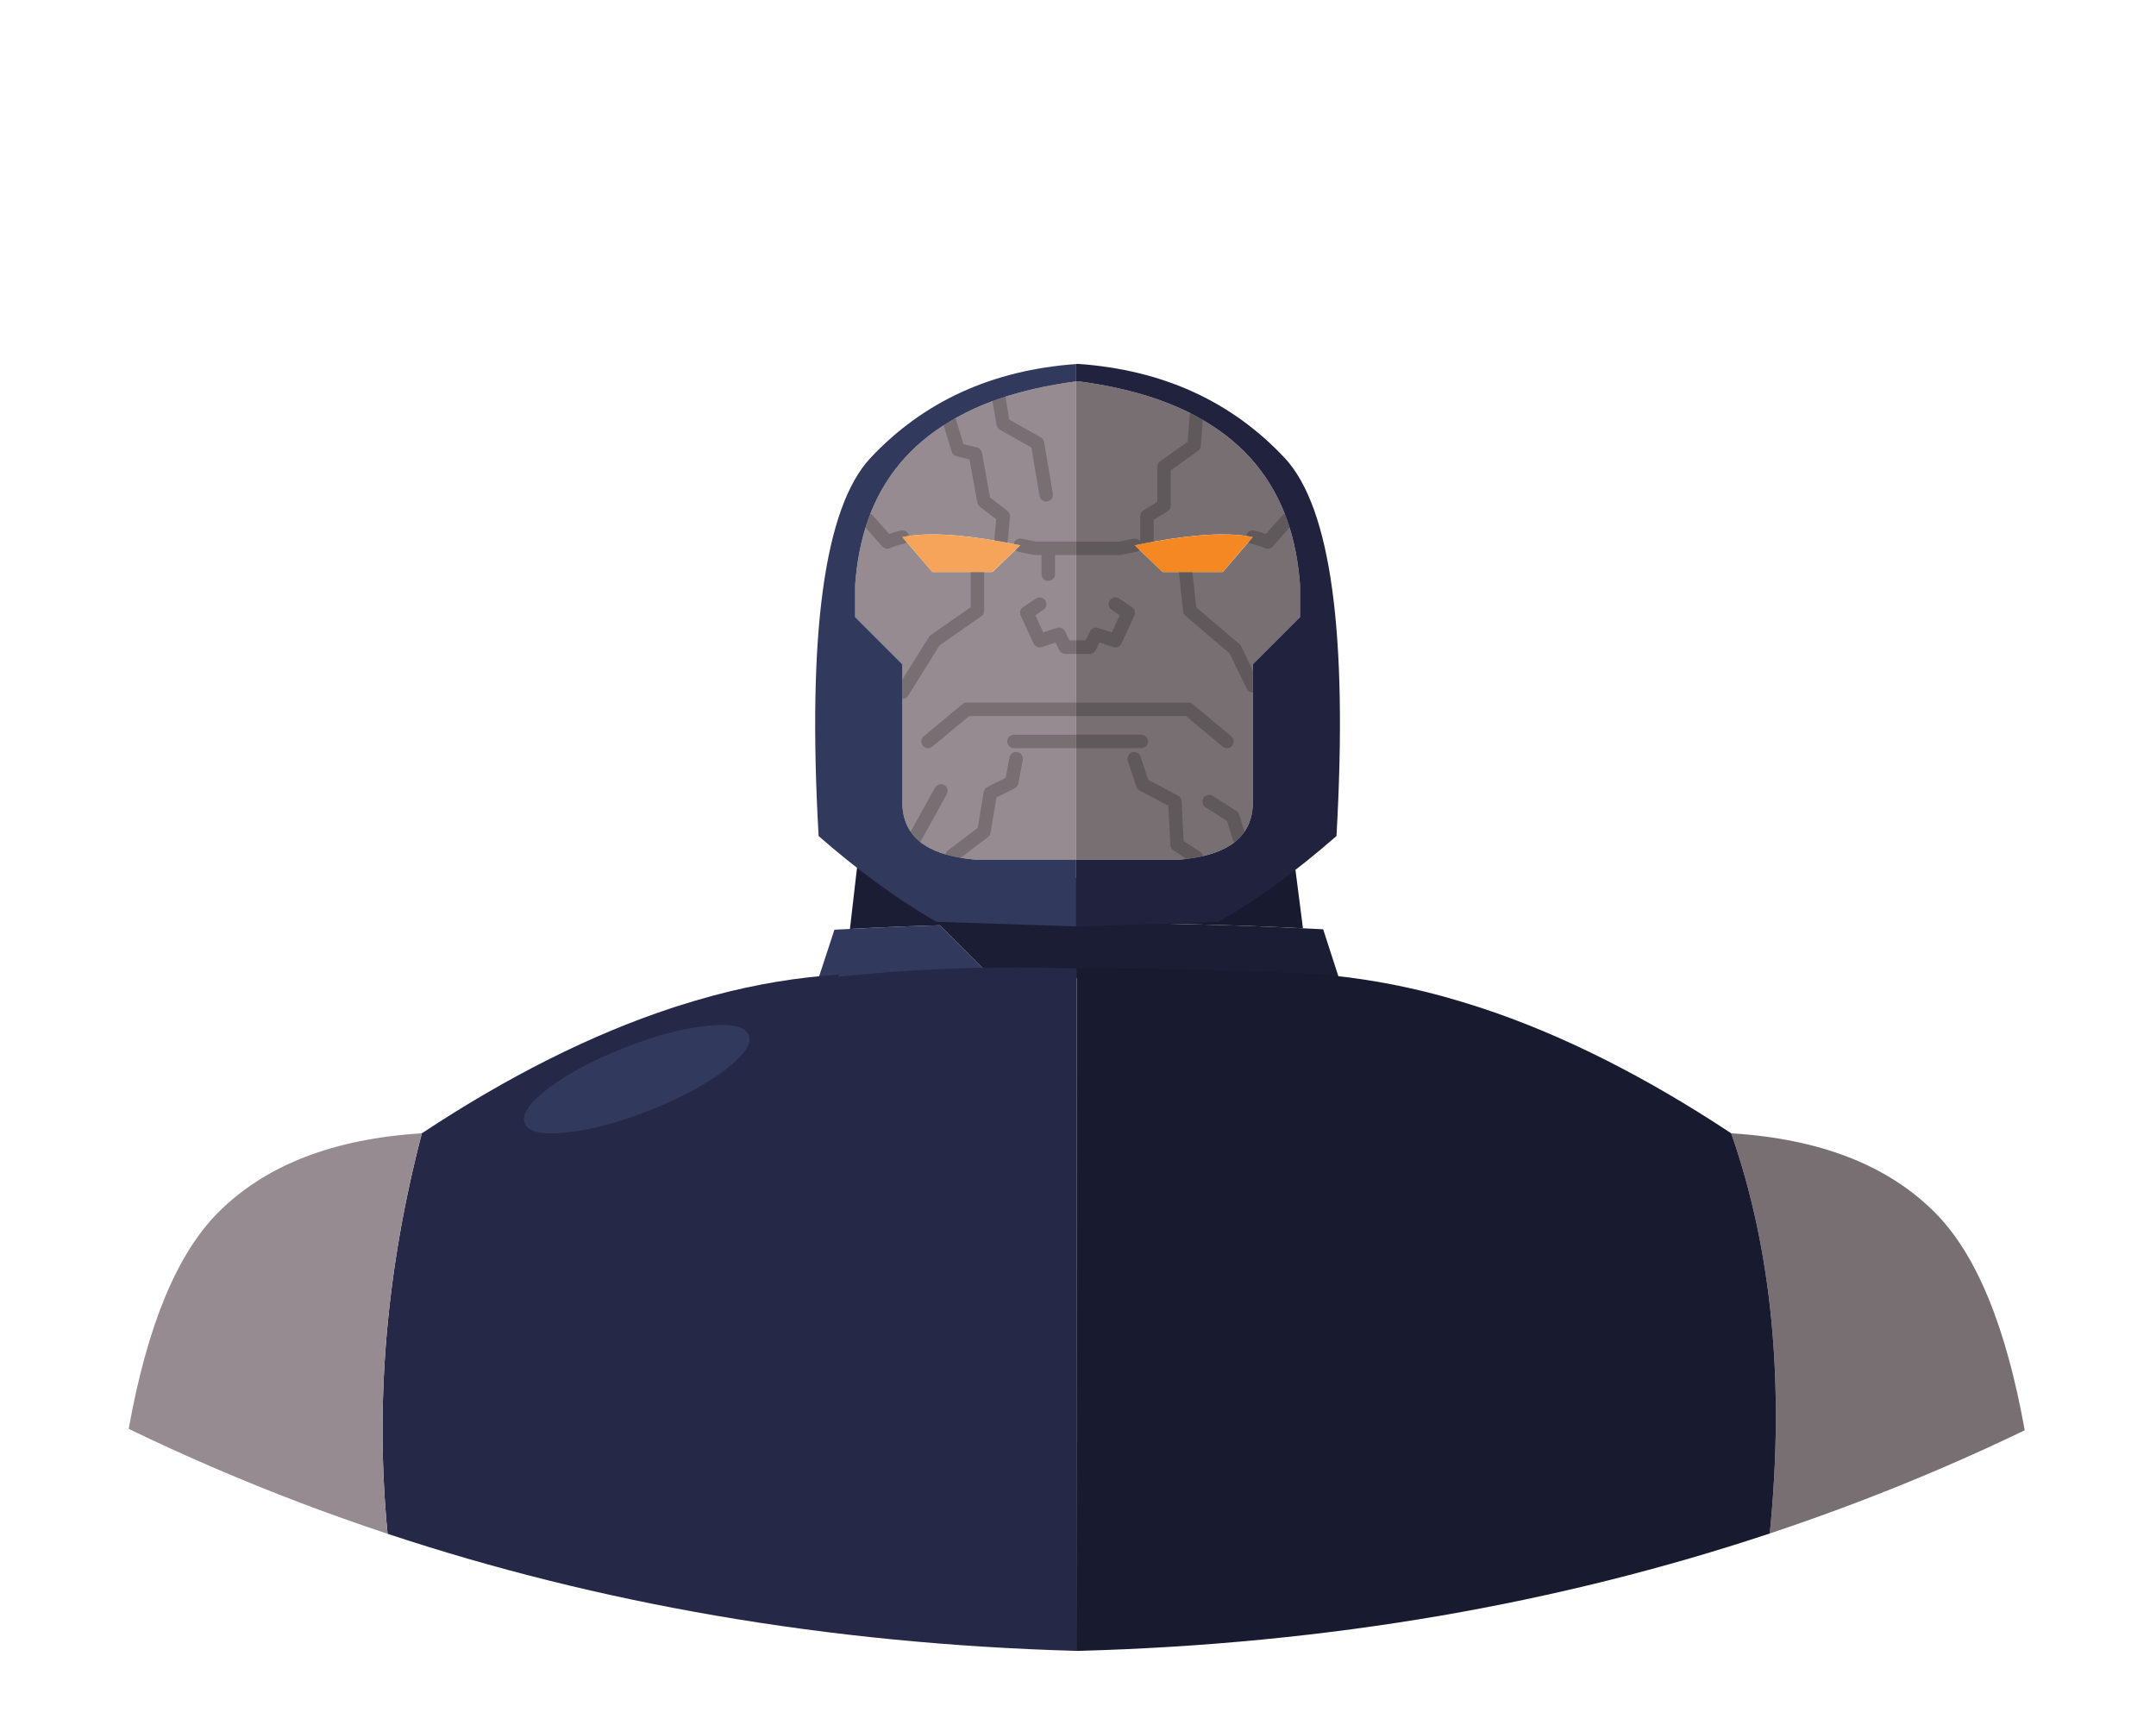 
<svg xmlns="http://www.w3.org/2000/svg" version="1.1" xmlns:xlink="http://www.w3.org/1999/xlink" preserveAspectRatio="none" x="0px" y="0px" width="1280px" height="1024px" viewBox="0 0 1280 1024">
<defs>
<g id="Layer10_0_FILL">
<path fill="#8D563C" stroke="none" d="
M 567.2 588.05
L 567.5 588.15
Q 567.35 588.05 567.3 588
L 567.2 588.05 Z"/>

<path fill="#313A5D" stroke="none" d="
M 504.6 551.45
Q 502.45 551.55 500.35 551.65 498.8 551.75 497.3 551.8 496.3 551.85 495.4 551.9
L 494.95 553.1
Q 494.9 553.3 494.85 553.55
L 484.25 585.85
Q 537.4 582.55 590.15 581.25
L 558.05 549.25
Q 531.3 550 504.6 551.45 Z"/>

<path fill="#1B1D34" stroke="none" d="
M 686.85 548.2
Q 670.55 547.85 654.35 547.85 650.6 547.8 646.9 547.8 645.4 547.8 643.95 547.8 642.7 547.8 641.55 547.8 640.35 547.8 639.2 547.8
L 639.2 521.25 508.8 515.15 504.6 551.45
Q 531.3 550 558.05 549.25
L 590.15 581.25
Q 614.7 580.7 639.2 580.55 646.75 580.5 654.35 580.5 716.1 580.5 777.4 583.35 786.7 583.8 796.1 584.2
L 785.55 551.65
Q 779.55 551.35 773.55 551.05 743.1 549.55 712.7 548.8 701.4 548.45 690.25 548.25 689.65 548.2 689 548.2 687.95 548.2 686.85 548.2 Z"/>

<path fill="#181A2F" stroke="none" d="
M 654.35 547.85
Q 670.55 547.85 686.85 548.2 687.95 548.2 689 548.2 689.65 548.2 690.25 548.25 701.4 548.45 712.7 548.8 743.1 549.55 773.55 551.05
L 769.1 516.35 639.2 521.25 639.2 547.8
Q 640.35 547.8 641.55 547.8 642.7 547.8 643.95 547.8 645.4 547.8 646.9 547.8 650.6 547.8 654.35 547.85 Z"/>
</g>

<g id="Layer9_0_FILL">
<path fill="#262848" stroke="none" d="
M 497.75 579.8
L 498.15 578.6
Q 461.5 580.8 423.25 591.05 412.95 593.85 402.55 597.15 402.5 597.15 402.45 597.15 400.65 597.75 398.85 598.35 327.4 621.9 250.45 672.75 218.75 794.05 230.1 910.5 324.35 941.75 425.15 959.1 528.7 976.9 639 980
L 639.25 574.95
Q 570.05 572.25 497.75 579.8
M 567.5 588.15
L 567.2 588.05 567.3 588
Q 567.35 588.05 567.5 588.15 Z"/>

<path fill="#968B90" stroke="none" d="
M 250.45 672.75
Q 171.3 677.65 129.3 720 92.8 756.7 76.4 848.2 101.4 860.3 127 871.3 177.5 893.05 230.1 910.5 218.75 794.05 250.45 672.75 Z"/>

<path fill="#786F73" stroke="none" d="
M 1148.95 720
Q 1107 677.65 1027.8 672.75 1064.1 776.6 1050.7 910.3 1103 892.9 1153.35 871.25 1177.95 860.65 1202.05 849.05 1185.6 756.9 1148.95 720 Z"/>

<path fill="#181A2F" stroke="none" d="
M 765.45 577.5
Q 709.45 574.9 653.05 574.9 646.15 574.9 639.25 574.95
L 639 980
Q 639.55 980 640.1 980 751.1 977 855.3 959.1 956.2 941.7 1050.7 910.3 1064.1 776.6 1027.8 672.75 950.75 621.8 879.2 598.25 868.3 594.7 857.55 591.7 810.3 578.75 765.45 577.5 Z"/>
</g>

<g id="Layer8_0_FILL">
<path fill="#968B90" stroke="none" d="
M 622.35 325.5
L 614.7 325.5
Q 610.1 324.55 605.75 323.7
L 589.25 339.55 580.3 339.55 580.3 362.55 554.85 380.3 535.75 410.9 535.75 478.4
Q 536.4 489.7 543.35 497.1
L 558.6 469.5 543.35 497.1
Q 550.7 504.8 565.1 508.15
L 584.15 493.7 587.95 470.8 600.65 464.35 603.25 450.4 600.65 464.35 587.95 470.8 584.15 493.7 565.1 508.15
Q 571.3 509.65 579.05 510.3
L 638.9 510.3 638.9 440.15 602 440.15 638.9 440.15 638.9 421.05 573.95 421.05 550.95 440.15 573.95 421.05 638.9 421.05 638.9 384.15 632.5 384.15 628.7 376.55 617.25 380.3 609.6 363.75 617.25 358.65 609.6 363.75 617.25 380.3 628.7 376.55 632.5 384.15 638.9 384.15 638.9 325.5 622.35 325.5 622.35 340.85 622.35 325.5
M 535.75 318.85
Q 530.65 320 526.8 321.75
L 515.3 308.75
Q 509.2 326.25 507.7 347.2
L 507.7 366.3 535.75 394.35 535.75 410.9 554.85 380.3 580.3 362.55 580.3 339.55 553.55 339.55 535.75 318.85
M 579.05 269.5
L 568.85 266.95 563.75 250.3
Q 528.6 271.25 515.3 308.75
L 526.8 321.75
Q 530.65 320 535.75 318.85 555.5 314.6 594.25 321.5
L 595.6 306.4 584.15 297.55 579.05 269.5
M 568.85 266.95
L 579.05 269.5 584.15 297.55 595.6 306.4 594.25 321.5
Q 599.85 322.5 605.75 323.7 610.1 324.55 614.7 325.5
L 622.35 325.5 638.9 325.5 638.9 226.4
Q 613.6 229.75 593.05 236.75
L 595.6 251.65 615.95 263.1 621.1 293.7 615.95 263.1 595.6 251.65 593.05 236.75
Q 576.85 242.35 563.75 250.3
L 568.85 266.95 Z"/>

<path fill="#786F73" stroke="none" d="
M 725.95 339.55
L 703.9 339.55 706.4 362.55 733.25 385.4 743.75 407.05 743.75 394.35 771.8 366.3 771.8 347.2
Q 770.3 326.25 764.15 308.75
L 752.65 321.75
Q 748.85 320 743.75 318.85
L 725.95 339.55
M 703.9 339.55
L 690.25 339.55 673.7 323.7
Q 669.4 324.55 664.75 325.5
L 638.9 325.5 638.9 384.15 646.95 384.15 650.7 376.55 662.2 380.3 669.85 363.75 662.2 358.65 669.85 363.75 662.2 380.3 650.7 376.55 646.95 384.15 638.9 384.15 638.9 421.05 638.9 440.15 677.55 440.15 638.9 440.15 638.9 510.3 700.45 510.3
Q 705.75 509.8 710.35 509
L 698.8 501.4 697.55 475.85 678.4 465.7 673.35 450.4 678.4 465.7 697.55 475.85 698.8 501.4 710.35 509
Q 712.5 508.6 714.4 508.15 728.4 504.85 735.75 497.45
L 731.9 484.8 717.9 475.85 731.9 484.8 735.75 497.45
Q 735.9 497.3 736.1 497.1 743.15 489.7 743.75 478.4
L 743.75 407.05 733.25 385.4 706.4 362.55 703.9 339.55
M 728.45 440.15
L 705.5 421.05 640.55 421.05 705.5 421.05 728.45 440.15
M 708.95 264.4
L 691.1 277.1 691.1 300.1 680.95 306.4 680.95 322.3
Q 683 321.9 685.15 321.5 724.05 314.6 743.75 318.85 748.85 320 752.65 321.75
L 764.15 308.75
Q 750.85 271.25 715.75 250.3 713.05 248.7 710.25 247.1
L 708.95 264.4
M 691.1 277.1
L 708.95 264.4 710.25 247.1
Q 699.3 241.2 686.4 236.75 665.75 229.7 640.2 226.35 639.95 226.3 639.7 226.3 639.55 226.3 639.35 226.35 639.05 226.35 638.9 226.4
L 638.9 325.5 664.75 325.5
Q 669.4 324.55 673.7 323.7 677.4 322.95 680.95 322.3
L 680.95 306.4 691.1 300.1 691.1 277.1 Z"/>
</g>

<g id="Symbol_2_0_Layer0_0_FILL">
<path fill="#F5A45A" stroke="none" d="
M -26.65 -3.7
Q -31.3 -4.65 -35.65 -5.4 -66.15 -10.8 -81.65 -7.5
L -67.65 8.75 -39.65 8.75 -26.65 -3.7 Z"/>

<path fill="#F58823" stroke="none" d="
M 35.65 -5.4
Q 34 -5.1 32.35 -4.8 29.55 -4.3 26.65 -3.7
L 39.65 8.75 67.65 8.75 81.65 -7.5
Q 66.15 -10.8 35.65 -5.4 Z"/>
</g>

<g id="Layer7_0_FILL">
<path fill="#313A5D" stroke="none" d="
M 638.9 226.4
L 638.9 216.1
Q 563.95 221.5 516.65 272 475.8 316.1 486 496.3 520.35 526.25 552.35 545.1 554.25 546.15 556.05 547.2
L 638.9 549.95 638.9 510.3 579.05 510.3
Q 571.3 509.65 565.1 508.15 550.7 504.8 543.35 497.1 536.4 489.7 535.75 478.4
L 535.75 394.35 507.7 366.3 507.7 347.2
Q 509.2 326.25 515.3 308.75 528.6 271.25 563.75 250.3 576.85 242.35 593.05 236.75 613.6 229.75 638.9 226.4 Z"/>

<path fill="#21233E" stroke="none" d="
M 710.25 247.1
Q 713.05 248.7 715.75 250.3 750.85 271.25 764.15 308.75 770.3 326.25 771.8 347.2
L 771.8 366.3 743.75 394.35 743.75 478.4
Q 743.15 489.7 736.1 497.1 735.9 497.3 735.75 497.45 728.4 504.85 714.4 508.15 712.5 508.6 710.35 509 705.75 509.8 700.45 510.3
L 638.9 510.3 638.9 549.95 723.35 547.2
Q 757.1 528.05 793.45 496.3 803.75 316.1 762.85 272 715.25 221.15 639.7 216 639.35 216 638.9 216.1
L 638.9 226.4
Q 639.05 226.35 639.35 226.35 639.55 226.3 639.7 226.3 639.95 226.3 640.2 226.35 665.75 229.7 686.4 236.75 699.3 241.2 710.25 247.1 Z"/>
</g>

<g id="Layer6_0_FILL">
<path fill="#313A5D" stroke="none" d="
M 444.55 614.45
Q 441.5 606.7 419.9 608.95 398.25 611.15 370.7 622 343.15 632.8 325.8 645.9 308.45 659.05 311.5 666.8 314.5 674.5 336.15 672.25 357.8 670.05 385.35 659.25 412.9 648.4 430.25 635.3 447.55 622.15 444.55 614.45 Z"/>
</g>

<path id="Layer8_0_1_STROKES" stroke="#000000" stroke-opacity="0.2" stroke-width="8" stroke-linejoin="round" stroke-linecap="round" fill="none" d="
M 680.95 322.3
L 680.95 306.4 691.1 300.1 691.1 277.1 708.95 264.4 710.25 247.1
M 638.9 325.5
L 664.75 325.5
Q 669.4 324.55 673.7 323.7
M 743.75 318.85
Q 748.85 320 752.65 321.75
L 764.15 308.75
M 703.9 339.55
L 706.4 362.55 733.25 385.4 743.75 407.05
M 638.9 384.15
L 646.95 384.15 650.7 376.55 662.2 380.3 669.85 363.75 662.2 358.65
M 728.45 440.15
L 705.5 421.05 640.55 421.05
M 710.35 509
L 698.8 501.4 697.55 475.85 678.4 465.7 673.35 450.4
M 717.9 475.85
L 731.9 484.8 735.75 497.45
M 563.75 250.3
L 568.85 266.95 579.05 269.5 584.15 297.55 595.6 306.4 594.25 321.5
M 605.75 323.7
Q 610.1 324.55 614.7 325.5
L 622.35 325.5 638.9 325.5
M 638.9 440.15
L 677.55 440.15
M 593.05 236.75
L 595.6 251.65 615.95 263.1 621.1 293.7
M 515.3 308.75
L 526.8 321.75
Q 530.65 320 535.75 318.85
M 622.35 325.5
L 622.35 340.85
M 617.25 358.65
L 609.6 363.75 617.25 380.3 628.7 376.55 632.5 384.15 638.9 384.15
M 580.3 339.55
L 580.3 362.55 554.85 380.3 535.75 410.9
M 565.1 508.15
L 584.15 493.7 587.95 470.8 600.65 464.35 603.25 450.4
M 602 440.15
L 638.9 440.15
M 550.95 440.15
L 573.95 421.05 638.9 421.05
M 543.35 497.1
L 558.6 469.5"/>
</defs>

<g transform="matrix( 1, 0, 0, 1, 0,0) ">
<use xlink:href="#Layer10_0_FILL"/>
</g>

<g transform="matrix( 1, 0, 0, 1, 0,0) ">
<use xlink:href="#Layer9_0_FILL"/>
</g>

<g transform="matrix( 1, 0, 0, 1, 0,0) ">
<use xlink:href="#Layer8_0_FILL"/>

<use xlink:href="#Layer8_0_1_STROKES"/>
</g>

<g transform="matrix( 1.274, 0, 0, 1.274, 639.7,328.4) ">
<g transform="matrix( 1, 0, 0, 1, 0,0) ">
<use xlink:href="#Symbol_2_0_Layer0_0_FILL"/>
</g>
</g>

<g transform="matrix( 1, 0, 0, 1, 0,0) ">
<use xlink:href="#Layer7_0_FILL"/>
</g>

<g transform="matrix( 1, 0, 0, 1, 0,0) ">
<use xlink:href="#Layer6_0_FILL"/>
</g>
</svg>
